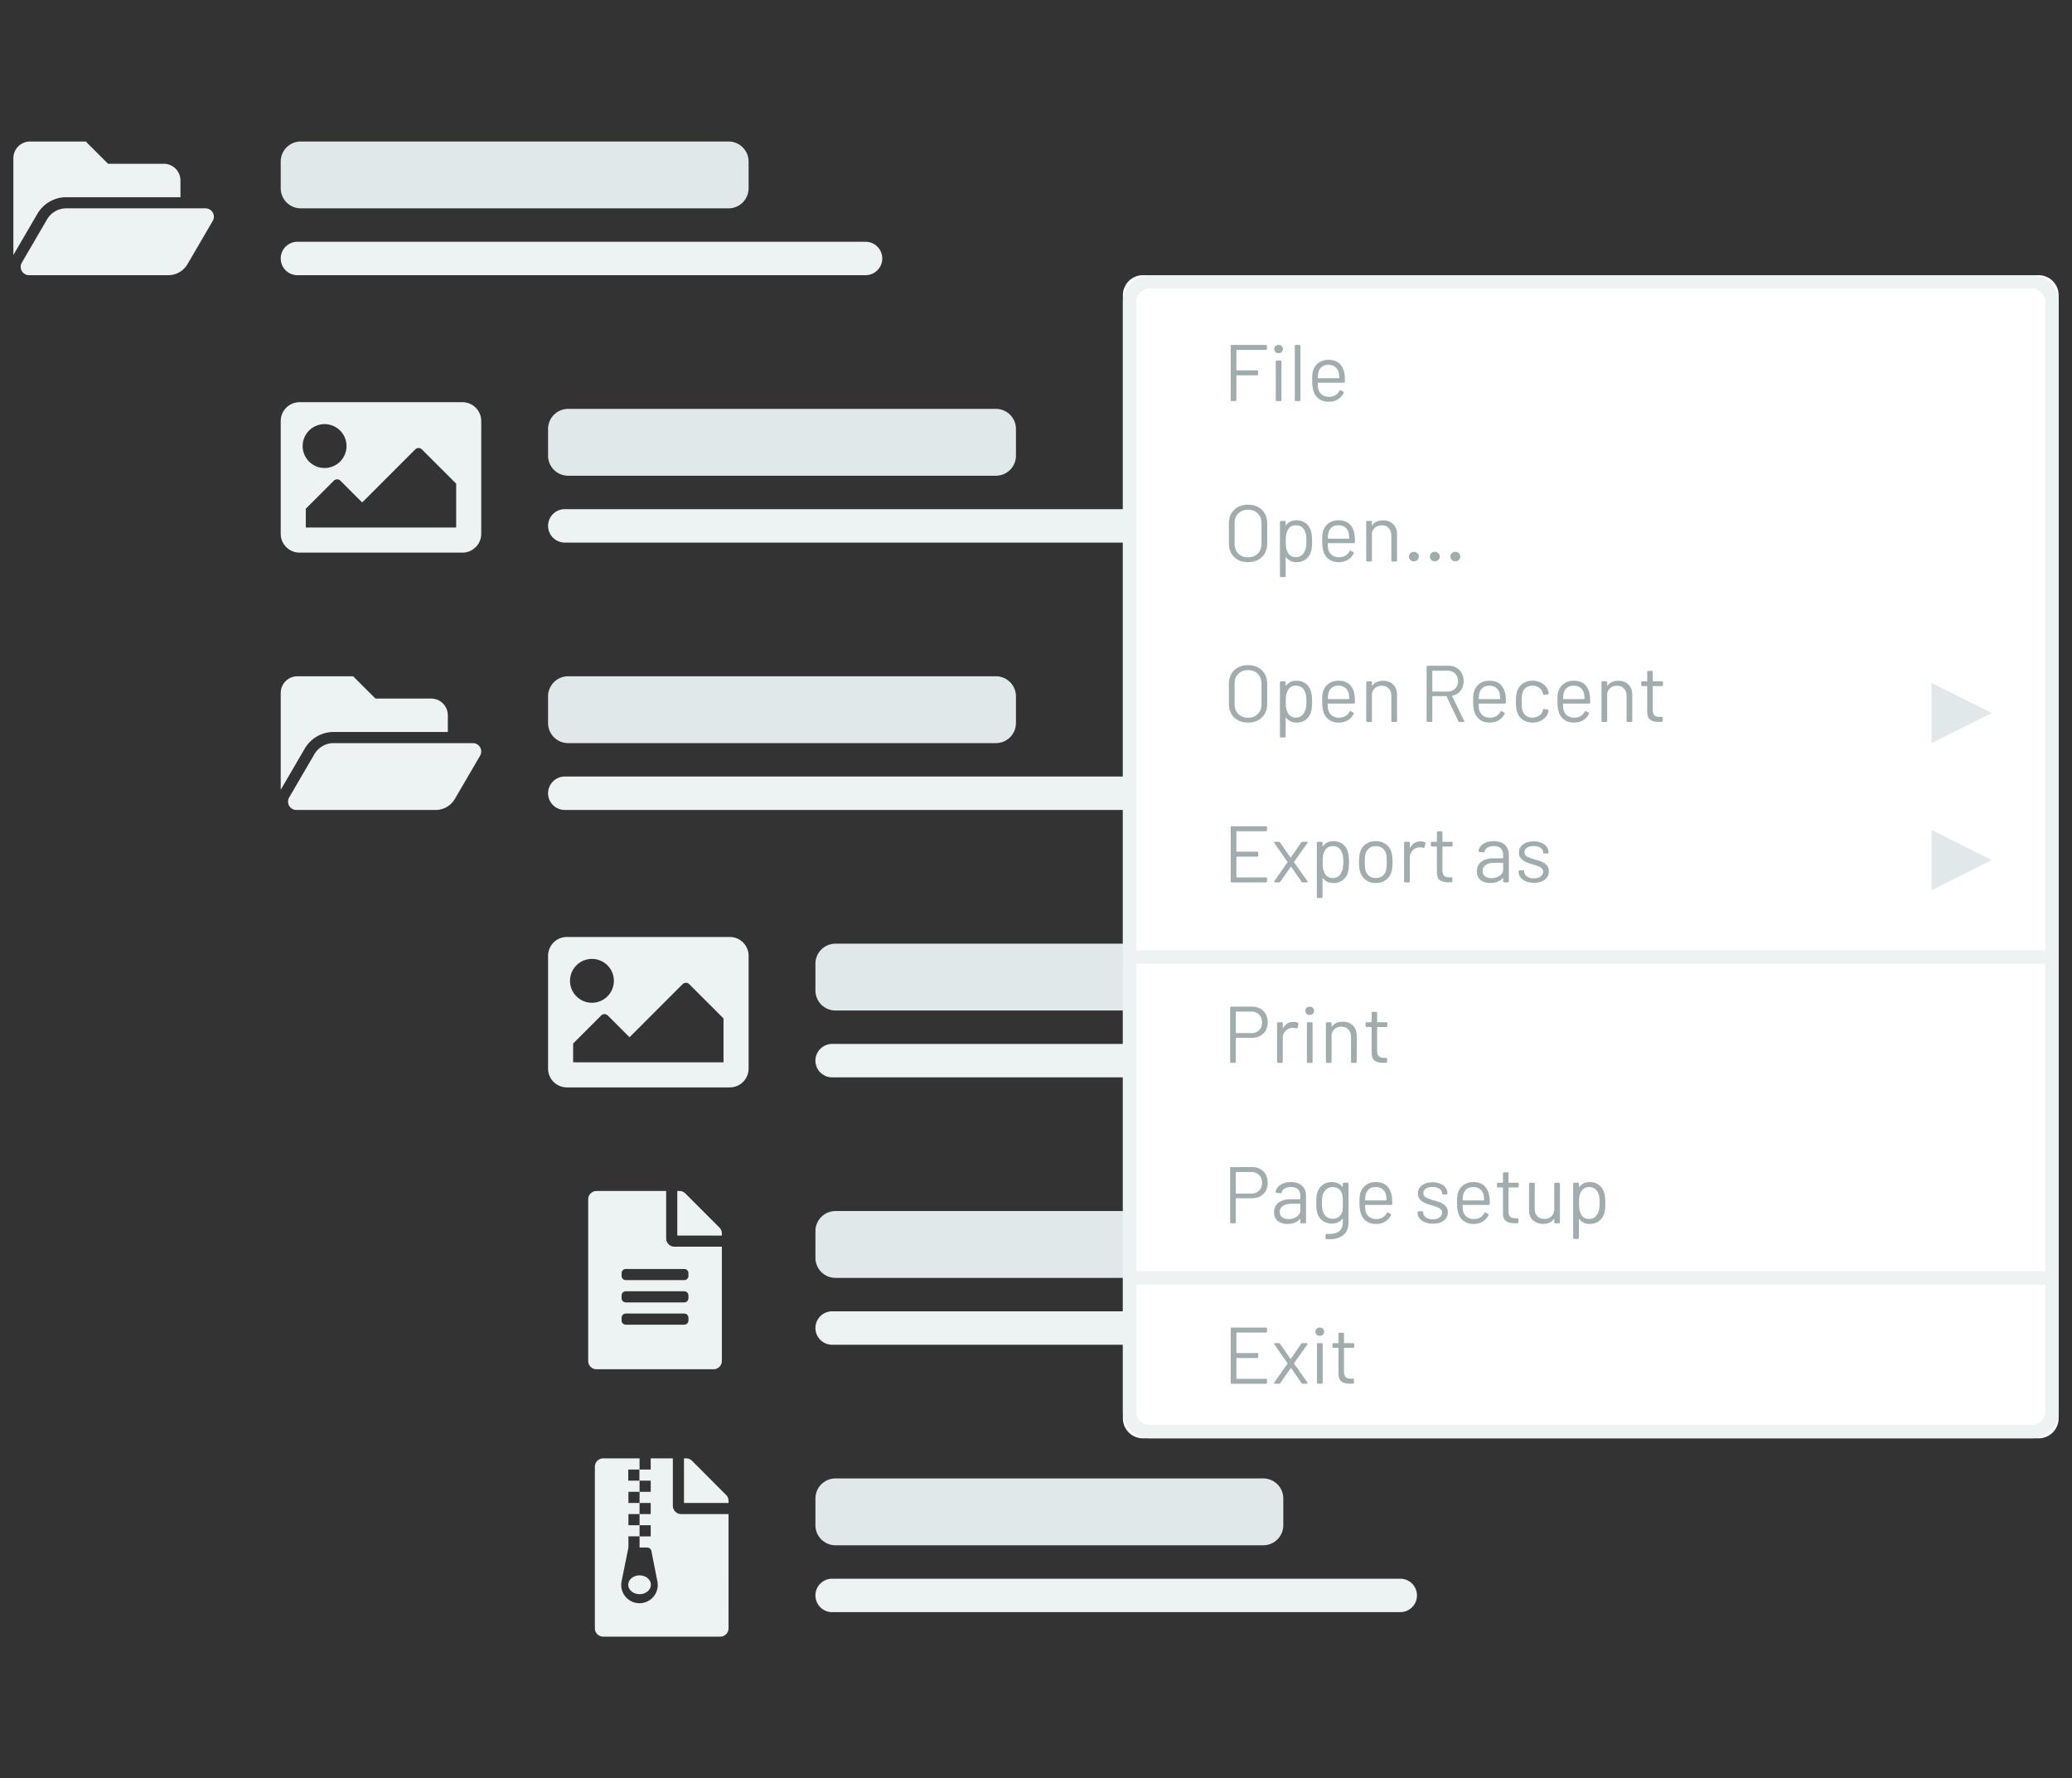 <svg id="Layer_1" xmlns="http://www.w3.org/2000/svg" viewBox="0 0 310 266"><rect x="0" y="0" width="310" height="266" fill="#333333" stroke="none"/><style>.st0{fill:#e0e8ea}.st1{fill:#edf2f3}.st3{enable-background:new}.st4{fill:#a0acae}</style><path class="st0" d="M109 21.167H45a3 3 0 0 0-3 3v4a3 3 0 0 0 3 3h64a3 3 0 0 0 3-3v-4a3 3 0 0 0-3-3z"/><path class="st1" d="M129.5 36.167h-85a2.5 2.5 0 1 0 0 5h85a2.5 2.5 0 1 0 0-5z"/><path id="Rectangle-5-Copy-3" class="st0" d="M85 61.167h64a3 3 0 0 1 3 3v4a3 3 0 0 1-3 3H85a3 3 0 0 1-3-3v-4a3 3 0 0 1 3-3z"/><path id="Rectangle-5-Copy-2" class="st1" d="M84.5 76.167h85a2.5 2.5 0 1 1 0 5h-85a2.5 2.5 0 1 1 0-5z"/><path id="Rectangle-5-Copy-29" class="st0" d="M85 101.167h64a3 3 0 0 1 3 3v4a3 3 0 0 1-3 3H85a3 3 0 0 1-3-3v-4a3 3 0 0 1 3-3z"/><path id="Rectangle-5-Copy-4" class="st1" d="M84.5 116.167h85a2.5 2.5 0 1 1 0 5h-85a2.5 2.5 0 1 1 0-5z"/><path id="Rectangle-5-Copy-31" class="st0" d="M125 141.167h64a3 3 0 0 1 3 3v4a3 3 0 0 1-3 3h-64a3 3 0 0 1-3-3v-4a3 3 0 0 1 3-3z"/><path id="Rectangle-5-Copy-30" class="st1" d="M124.5 156.167h85a2.5 2.5 0 1 1 0 5h-85a2.5 2.5 0 1 1 0-5z"/><path id="Rectangle-5-Copy-33" class="st0" d="M125 181.167h64a3 3 0 0 1 3 3v4a3 3 0 0 1-3 3h-64a3 3 0 0 1-3-3v-4a3 3 0 0 1 3-3z"/><path class="st1" d="M209.5 196.167h-85a2.5 2.5 0 1 0 0 5h85a2.5 2.5 0 1 0 0-5z"/><path class="st0" d="M189 221.167h-64a3 3 0 0 0-3 3v4a3 3 0 0 0 3 3h64a3 3 0 0 0 3-3v-4a3 3 0 0 0-3-3z"/><path class="st1" d="M209.5 236.167h-85a2.5 2.5 0 1 0 0 5h85a2.5 2.5 0 1 0 0-5zM9.917 29.5H27V27a2.5 2.5 0 0 0-2.5-2.5h-8.333l-3.333-3.333H4.5a2.5 2.5 0 0 0-2.5 2.5v14.482l3.598-6.168A5.016 5.016 0 0 1 9.917 29.5z"/><path class="st1" d="M30.748 31.167H9.917c-1.186 0-2.282.63-2.879 1.654l-3.772 6.466a1.25 1.25 0 0 0 1.08 1.88h20.831c1.186 0 2.282-.63 2.879-1.654l3.772-6.466a1.25 1.25 0 0 0-1.08-1.88zM49.917 109.5H67V107a2.5 2.5 0 0 0-2.5-2.5h-8.333l-3.333-3.333H44.5a2.5 2.5 0 0 0-2.5 2.5v14.482l3.598-6.168a5.016 5.016 0 0 1 4.319-2.481z"/><path class="st1" d="M70.748 111.167H49.917c-1.186 0-2.282.63-2.879 1.654l-3.772 6.466a1.25 1.25 0 0 0 1.08 1.88h20.831c1.186 0 2.282-.63 2.879-1.654l3.772-6.466a1.25 1.25 0 0 0-1.08-1.88zM69.188 60.167H44.813A2.813 2.813 0 0 0 42 62.98v16.875a2.813 2.813 0 0 0 2.813 2.813h24.375a2.813 2.813 0 0 0 2.813-2.813V62.979a2.814 2.814 0 0 0-2.813-2.812zm-20.625 3.281a3.281 3.281 0 1 1 0 6.562 3.281 3.281 0 0 1 0-6.562zM68.25 78.917h-22.5v-2.813l4.19-4.19a.702.702 0 0 1 .994 0l3.253 3.253 7.94-7.94a.702.702 0 0 1 .994 0l5.128 5.128v6.562zM109.188 140.167H84.813A2.813 2.813 0 0 0 82 142.98v16.875a2.813 2.813 0 0 0 2.813 2.813h24.375a2.813 2.813 0 0 0 2.813-2.813V142.98a2.814 2.814 0 0 0-2.813-2.813zm-20.625 3.281a3.281 3.281 0 1 1 0 6.562 3.281 3.281 0 0 1 0-6.562zm19.687 15.469h-22.5v-2.813l4.19-4.19a.702.702 0 0 1 .994 0l3.253 3.253 7.94-7.94a.702.702 0 0 1 .994 0l5.128 5.128v6.562zM99.667 185.25v-7.083H89.25c-.693 0-1.25.557-1.25 1.25v24.167c0 .693.557 1.25 1.25 1.25h17.5c.693 0 1.25-.557 1.25-1.25V186.5h-7.083c-.688 0-1.25-.562-1.25-1.25zM103 197.542a.627.627 0 0 1-.625.625h-8.75a.627.627 0 0 1-.625-.625v-.417c0-.344.281-.625.625-.625h8.75c.344 0 .625.281.625.625v.417zm0-3.334a.627.627 0 0 1-.625.625h-8.75a.627.627 0 0 1-.625-.625v-.417c0-.344.281-.625.625-.625h8.75c.344 0 .625.281.625.625v.417zm0-3.75v.417a.627.627 0 0 1-.625.625h-8.75a.627.627 0 0 1-.625-.625v-.417c0-.344.281-.625.625-.625h8.75c.344 0 .625.282.625.625z"/><path class="st1" d="M107.635 183.635l-5.099-5.104a1.25 1.25 0 0 0-.885-.365h-.318v6.667H108v-.318c0-.327-.13-.645-.365-.88zM100.667 225.25v-7.083h-3.313v1.667h-1.667v-1.667H90.25c-.693 0-1.25.557-1.25 1.25v24.167c0 .693.557 1.25 1.25 1.25h17.5c.693 0 1.25-.557 1.25-1.25V226.5h-7.083c-.688 0-1.25-.562-1.25-1.25zm-6.672-5.417h1.667v1.667h-1.667v-1.667zm1.682 20A2.73 2.73 0 0 1 93 236.557l1.021-5.057v-1.667h1.667v-1.667h-1.667V226.5h1.667v-1.667h-1.667v-1.667h1.667V221.5h1.667v1.667h-1.667v1.667h1.667v1.667h-1.667v1.667h1.667v1.667h-1.667v1.667h1.151c.297 0 .557.214.615.505l.901 4.568a2.73 2.73 0 0 1-2.678 3.258z"/><path class="st1" d="M95.688 235.667c-.932 0-1.688.63-1.688 1.406 0 .781.76 1.406 1.693 1.406.932 0 1.688-.63 1.688-1.406-.001-.776-.761-1.406-1.693-1.406zM108.635 223.635l-5.099-5.104a1.25 1.25 0 0 0-.885-.365h-.318v6.667H109v-.318c0-.327-.13-.645-.365-.88z"/><path d="M305 41.167H171a3 3 0 0 0-3 3v168a3 3 0 0 0 3 3h134a3 3 0 0 0 3-3v-168a3 3 0 0 0-3-3z" fill="#fff"/><path class="st1" d="M304 215.167H172c-2.206 0-4-1.794-4-4v-166c0-2.206 1.794-4 4-4h132c2.206 0 4 1.794 4 4v166c0 2.206-1.794 4-4 4zm-132-172c-1.103 0-2 .897-2 2v166c0 1.103.897 2 2 2h132c1.103 0 2-.897 2-2v-166c0-1.103-.897-2-2-2H172z"/><path id="Triangle-2" class="st0" d="M298 106.667l-9 4.5v-9z"/><path id="Triangle-2-Copy" class="st0" d="M298 128.667l-9 4.5v-9z"/><path id="Rectangle-10" class="st1" d="M170 142.167h136v2H170z"/><path id="Rectangle-10-Copy" class="st1" d="M170 190.167h136v2H170z"/><g class="st3"><path class="st4" d="M189.396 52.344h-4.356c-.04 0-.06.021-.06.061v2.939c0 .04.02.061.06.061h3.036c.104 0 .156.052.156.155v.433c0 .104-.053.156-.156.156h-3.036c-.04 0-.06.02-.06.06v3.636c0 .104-.053.156-.156.156h-.54c-.104 0-.156-.052-.156-.156v-8.088c0-.104.052-.156.156-.156h5.112c.104 0 .155.053.155.156v.433c.001.102-.051.154-.155.154zM190.824 52.662a.598.598 0 0 1-.18-.45c0-.184.06-.332.18-.444.119-.111.275-.168.468-.168s.349.057.468.168a.58.58 0 0 1 .18.444c0 .185-.06.334-.18.45-.119.116-.275.174-.468.174s-.349-.058-.468-.174zm.048 7.182v-5.76c0-.104.052-.156.155-.156h.541c.104 0 .156.053.156.156v5.76c0 .104-.053.156-.156.156h-.541c-.103 0-.155-.052-.155-.156zM193.716 59.844v-8.088c0-.104.052-.156.156-.156h.54c.104 0 .156.053.156.156v8.088c0 .104-.053.156-.156.156h-.54c-.104 0-.156-.052-.156-.156zM199.794 59.118c.26-.156.462-.374.606-.654a.145.145 0 0 1 .084-.084.127.127 0 0 1 .119.012l.349.192c.096.056.12.124.071.204-.191.4-.479.718-.863.954-.385.236-.84.354-1.368.354-.56 0-1.032-.132-1.416-.396a2.192 2.192 0 0 1-.828-1.104c-.151-.399-.228-.951-.228-1.655 0-.345.006-.618.018-.822s.042-.395.09-.57c.137-.52.41-.936.822-1.248.412-.312.91-.468 1.494-.468.695 0 1.242.18 1.638.54s.649.868.763 1.524c.047.256.071.655.071 1.199 0 .104-.052.156-.155.156h-3.84c-.041 0-.061.021-.061.06 0 .4.023.692.072.877.088.359.273.646.558.857s.642.318 1.074.318c.361-.008.67-.09.93-.246zm-2.034-4.236a1.433 1.433 0 0 0-.504.822c-.048.16-.08.432-.096.815 0 .041.02.061.061.061h3.084c.039 0 .06-.02.06-.061a5.856 5.856 0 0 0-.072-.768 1.521 1.521 0 0 0-.534-.858c-.268-.212-.605-.317-1.014-.317-.401 0-.729.102-.985.306z"/></g><g class="st3"><path class="st4" d="M185.221 83.748a2.451 2.451 0 0 1-1.003-.979c-.235-.42-.354-.905-.354-1.458v-3.023c0-.552.119-1.038.354-1.458.236-.42.57-.746 1.003-.979.432-.231.932-.348 1.5-.348.567 0 1.069.116 1.506.348.436.232.771.559 1.008.979.235.42.354.906.354 1.458v3.023c0 .553-.118 1.038-.354 1.458a2.452 2.452 0 0 1-1.008.979c-.437.232-.938.348-1.506.348-.569 0-1.069-.116-1.5-.348zm2.963-.936c.368-.367.553-.855.553-1.464v-3.071c0-.608-.185-1.099-.553-1.471-.367-.372-.855-.558-1.463-.558-.601 0-1.085.186-1.453.558-.367.372-.552.862-.552 1.471v3.071c0 .608.185 1.097.552 1.464.368.368.853.553 1.453.553.607-.001 1.095-.185 1.463-.553zM196.309 80.964c0 .664-.049 1.16-.145 1.488-.145.512-.408.914-.792 1.206s-.86.438-1.429.438c-.312 0-.6-.062-.863-.186s-.484-.302-.66-.534c-.016-.024-.032-.032-.048-.024-.017.009-.024.024-.024.049v2.771c0 .104-.052.156-.156.156h-.539c-.104 0-.156-.053-.156-.156v-8.088c0-.104.052-.156.156-.156h.539c.104 0 .156.053.156.156v.456c0 .024.008.038.024.042.016.004.032-.002.048-.018.176-.232.395-.412.654-.54s.55-.192.869-.192c.561 0 1.03.144 1.41.432.381.288.643.681.786 1.177.113.359.17.868.17 1.523zm-.919.918c.044-.22.066-.525.066-.918 0-.376-.017-.67-.048-.882a2.021 2.021 0 0 0-.168-.57 1.315 1.315 0 0 0-.51-.684 1.5 1.5 0 0 0-.871-.252c-.319 0-.588.084-.804.252s-.376.392-.479.672a2.1 2.1 0 0 0-.156.564c-.032.216-.048.516-.048.899s.016.687.048.906c.031.22.088.414.168.582.096.271.254.49.475.654.219.164.481.245.785.245.32 0 .596-.079.828-.239s.4-.372.504-.637c.095-.174.166-.371.21-.592zM201.294 83.118c.26-.156.462-.374.606-.654a.145.145 0 0 1 .084-.084.127.127 0 0 1 .119.012l.349.192c.096.056.12.124.071.204-.191.4-.479.718-.863.954-.385.236-.84.354-1.368.354-.56 0-1.032-.132-1.416-.396a2.192 2.192 0 0 1-.828-1.104c-.151-.399-.228-.951-.228-1.655 0-.345.006-.618.018-.822s.042-.395.09-.57c.137-.52.41-.936.822-1.248.412-.312.91-.468 1.494-.468.695 0 1.242.18 1.638.54s.649.868.763 1.524c.047.256.071.655.071 1.199 0 .104-.052.156-.155.156h-3.84c-.041 0-.061.021-.061.06 0 .4.023.692.072.877.088.359.273.646.558.857s.642.318 1.074.318c.361-.008.67-.09.93-.246zm-2.034-4.236a1.433 1.433 0 0 0-.504.822c-.048.16-.08.432-.096.815 0 .041.02.061.061.061h3.084c.039 0 .06-.02.06-.061a5.856 5.856 0 0 0-.072-.768 1.521 1.521 0 0 0-.534-.858c-.268-.212-.605-.317-1.014-.317-.401 0-.729.102-.985.306zM208.445 78.408c.381.376.57.88.57 1.512v3.924c0 .104-.052.156-.156.156h-.539c-.104 0-.156-.052-.156-.156v-3.756c0-.448-.133-.81-.396-1.086s-.607-.414-1.031-.414c-.408 0-.746.116-1.015.348a1.344 1.344 0 0 0-.462.912v3.996c0 .104-.053.156-.156.156h-.539c-.105 0-.156-.052-.156-.156v-5.76c0-.104.051-.156.156-.156h.539c.104 0 .156.053.156.156v.444c0 .023.008.042.023.054.017.012.028.006.037-.018.352-.48.887-.721 1.607-.721.633.001 1.139.189 1.518.565zM211.002 83.76a.672.672 0 0 1-.211-.504c0-.191.074-.357.223-.498a.746.746 0 0 1 1.038 0 .662.662 0 0 1 .228.498c0 .2-.072.368-.216.504a.734.734 0 0 1-.528.204.733.733 0 0 1-.534-.204zm3.131 0a.678.678 0 0 1-.209-.504c0-.191.074-.357.222-.498a.745.745 0 0 1 1.038 0 .66.66 0 0 1 .229.498c0 .2-.072.368-.217.504a.735.735 0 0 1-.527.204.736.736 0 0 1-.536-.204zm3.072 0a.674.674 0 0 1-.209-.504c0-.191.073-.357.221-.498a.745.745 0 0 1 1.039 0 .662.662 0 0 1 .228.498c0 .2-.071.368-.216.504a.737.737 0 0 1-.527.204.738.738 0 0 1-.536-.204z"/></g><g class="st3"><path class="st4" d="M185.221 107.748a2.451 2.451 0 0 1-1.003-.979c-.235-.42-.354-.905-.354-1.458v-3.023c0-.552.119-1.038.354-1.458.236-.42.57-.746 1.003-.979.432-.231.932-.348 1.5-.348.567 0 1.069.116 1.506.348.436.232.771.559 1.008.979.235.42.354.906.354 1.458v3.023c0 .553-.118 1.038-.354 1.458a2.452 2.452 0 0 1-1.008.979c-.437.232-.938.348-1.506.348-.569 0-1.069-.116-1.5-.348zm2.963-.936c.368-.367.553-.855.553-1.464v-3.071c0-.608-.185-1.099-.553-1.471-.367-.372-.855-.558-1.463-.558-.601 0-1.085.186-1.453.558-.367.372-.552.862-.552 1.471v3.071c0 .608.185 1.097.552 1.464.368.368.853.553 1.453.553.607-.001 1.095-.185 1.463-.553zM196.309 104.964c0 .664-.049 1.16-.145 1.488-.145.512-.408.914-.792 1.206s-.86.438-1.429.438c-.312 0-.6-.062-.863-.186s-.484-.302-.66-.534c-.016-.024-.032-.032-.048-.024-.017.009-.024.024-.024.049v2.771c0 .104-.052.156-.156.156h-.539c-.104 0-.156-.053-.156-.156v-8.088c0-.104.052-.156.156-.156h.539c.104 0 .156.053.156.156v.456c0 .024.008.038.024.042.016.004.032-.002.048-.018.176-.232.395-.412.654-.54s.55-.192.869-.192c.561 0 1.03.144 1.41.432.381.288.643.681.786 1.177.113.359.17.868.17 1.523zm-.919.918c.044-.22.066-.525.066-.918 0-.376-.017-.67-.048-.882a2.021 2.021 0 0 0-.168-.57 1.315 1.315 0 0 0-.51-.684 1.5 1.5 0 0 0-.871-.252c-.319 0-.588.084-.804.252s-.376.392-.479.672a2.1 2.1 0 0 0-.156.564c-.032.216-.048.516-.048.899s.016.687.048.906c.031.22.088.414.168.582.096.271.254.49.475.654.219.164.481.245.785.245.32 0 .596-.079.828-.239s.4-.372.504-.637c.095-.174.166-.371.21-.592zM201.294 107.118c.26-.156.462-.374.606-.654a.145.145 0 0 1 .084-.084.127.127 0 0 1 .119.012l.349.192c.096.056.12.124.071.204-.191.4-.479.718-.863.954-.385.236-.84.354-1.368.354-.56 0-1.032-.132-1.416-.396a2.192 2.192 0 0 1-.828-1.104c-.151-.399-.228-.951-.228-1.655 0-.345.006-.618.018-.822s.042-.395.09-.57c.137-.52.41-.936.822-1.248.412-.312.91-.468 1.494-.468.695 0 1.242.18 1.638.54s.649.868.763 1.524c.047.256.071.655.071 1.199 0 .104-.052.156-.155.156h-3.84c-.041 0-.061.021-.061.06 0 .4.023.692.072.877.088.359.273.646.558.857s.642.318 1.074.318c.361-.008.67-.09.93-.246zm-2.034-4.236a1.433 1.433 0 0 0-.504.822c-.048.16-.08.432-.096.815 0 .041.02.061.061.061h3.084c.039 0 .06-.02.06-.061a5.856 5.856 0 0 0-.072-.768 1.521 1.521 0 0 0-.534-.858c-.268-.212-.605-.317-1.014-.317-.401 0-.729.102-.985.306zM208.445 102.408c.381.376.57.88.57 1.512v3.924c0 .104-.052.156-.156.156h-.539c-.104 0-.156-.052-.156-.156v-3.756c0-.448-.133-.81-.396-1.086s-.607-.414-1.031-.414c-.408 0-.746.116-1.015.348a1.344 1.344 0 0 0-.462.912v3.996c0 .104-.053.156-.156.156h-.539c-.105 0-.156-.052-.156-.156v-5.76c0-.104.051-.156.156-.156h.539c.104 0 .156.053.156.156v.444c0 .023.008.042.023.054.017.012.028.006.037-.018.352-.48.887-.721 1.607-.721.633.001 1.139.189 1.518.565zM218.184 107.88l-1.752-3.696c-.016-.031-.041-.048-.072-.048h-2.004c-.04 0-.061.021-.061.061v3.647c0 .104-.052.156-.155.156h-.54c-.104 0-.156-.052-.156-.156v-8.1c0-.104.053-.156.156-.156h3.072c.688 0 1.244.212 1.668.636.424.425.636.98.636 1.668 0 .561-.15 1.034-.45 1.423-.3.388-.71.642-1.23.762-.039.008-.052.032-.035.072l1.787 3.672a.17.17 0 0 1 .024.071c0 .072-.048.108-.144.108h-.553a.198.198 0 0 1-.191-.12zm-3.889-7.488v3c0 .04.021.061.061.061h2.22c.464 0 .841-.142 1.128-.426.288-.284.432-.658.432-1.122s-.144-.842-.432-1.135c-.287-.291-.664-.438-1.128-.438h-2.22c-.041 0-.061.021-.061.06zM223.877 107.118a1.59 1.59 0 0 0 .606-.654.15.15 0 0 1 .084-.084.13.13 0 0 1 .12.012l.348.192c.096.056.121.124.072.204-.191.4-.48.718-.863.954-.385.236-.841.354-1.369.354-.56 0-1.031-.132-1.416-.396a2.198 2.198 0 0 1-.828-1.104c-.151-.399-.228-.951-.228-1.655 0-.345.007-.618.019-.822s.041-.395.09-.57c.136-.52.41-.936.822-1.248.412-.312.91-.468 1.494-.468.695 0 1.241.18 1.637.54.396.36.65.868.763 1.524.048.256.071.655.071 1.199 0 .104-.051.156-.155.156h-3.84c-.04 0-.06.021-.06.06 0 .4.023.692.071.877.088.359.274.646.558.857.284.212.643.318 1.074.318.361-.008.67-.09.93-.246zm-2.033-4.236a1.433 1.433 0 0 0-.504.822c-.049.16-.08.432-.096.815 0 .041.02.061.06.061h3.084c.04 0 .06-.02.06-.061a5.684 5.684 0 0 0-.072-.768 1.52 1.52 0 0 0-.533-.858c-.269-.212-.606-.317-1.014-.317-.401 0-.729.102-.985.306zM227.802 107.646a2.263 2.263 0 0 1-.847-1.219c-.104-.352-.155-.848-.155-1.487 0-.576.052-1.064.155-1.465.145-.495.425-.894.841-1.193.415-.3.911-.45 1.487-.45.584 0 1.09.148 1.519.444.428.296.706.664.834 1.104.032.112.056.221.071.324v.023c0 .089-.047.141-.143.156l-.529.061H231c-.072 0-.12-.044-.145-.133a.726.726 0 0 0-.023-.144c-.072-.304-.248-.562-.528-.774-.28-.212-.62-.317-1.021-.317-.399 0-.733.105-1.002.317a1.455 1.455 0 0 0-.521.847c-.072.304-.107.708-.107 1.212 0 .528.035.936.107 1.224.08.36.254.646.521.858.269.212.603.317 1.002.317.393 0 .73-.102 1.015-.306s.458-.462.522-.773a.138.138 0 0 0 .012-.061l.012-.012c.008-.104.068-.148.18-.132l.516.084c.104.016.152.076.145.18l-.048.204c-.12.464-.396.84-.828 1.128-.432.288-.94.432-1.524.432-.578.001-1.071-.149-1.483-.449zM236.489 107.118c.26-.156.462-.374.606-.654a.145.145 0 0 1 .084-.084.127.127 0 0 1 .119.012l.349.192c.096.056.12.124.071.204-.191.4-.479.718-.863.954-.385.236-.84.354-1.368.354-.56 0-1.032-.132-1.416-.396a2.192 2.192 0 0 1-.828-1.104c-.151-.399-.228-.951-.228-1.655 0-.345.006-.618.018-.822s.042-.395.09-.57c.137-.52.41-.936.822-1.248.412-.312.91-.468 1.494-.468.695 0 1.242.18 1.638.54s.649.868.763 1.524c.047.256.071.655.071 1.199 0 .104-.052.156-.155.156h-3.84c-.041 0-.061.021-.061.06 0 .4.023.692.072.877.088.359.273.646.558.857s.642.318 1.074.318c.361-.008.67-.09.93-.246zm-2.034-4.236a1.433 1.433 0 0 0-.504.822c-.048.16-.08.432-.096.815 0 .041.02.061.061.061H237c.039 0 .06-.02.06-.061a5.856 5.856 0 0 0-.072-.768 1.521 1.521 0 0 0-.534-.858c-.268-.212-.605-.317-1.014-.317-.401 0-.729.102-.985.306zM243.642 102.408c.38.376.569.88.569 1.512v3.924c0 .104-.051.156-.155.156h-.54c-.104 0-.156-.052-.156-.156v-3.756c0-.448-.132-.81-.396-1.086s-.607-.414-1.031-.414c-.408 0-.746.116-1.014.348a1.349 1.349 0 0 0-.463.912v3.996c0 .104-.052.156-.156.156h-.539c-.104 0-.156-.052-.156-.156v-5.76c0-.104.052-.156.156-.156h.539c.104 0 .156.053.156.156v.444c0 .023.008.042.024.054s.028.006.036-.018c.352-.48.888-.721 1.607-.721.633.001 1.139.189 1.519.565zM248.639 102.636h-1.307c-.041 0-.061.021-.061.061v3.504c0 .384.086.653.258.81s.441.234.811.234h.264c.104 0 .156.052.156.156v.42c0 .104-.053.16-.156.168h-.408c-.576 0-1.012-.108-1.309-.324-.295-.216-.443-.616-.443-1.2v-3.768c0-.04-.02-.061-.061-.061h-.684c-.104 0-.156-.052-.156-.155v-.396c0-.104.053-.156.156-.156h.684c.041 0 .061-.02.061-.06v-1.344c0-.104.052-.156.156-.156h.516c.104 0 .156.052.156.156v1.344c0 .04.02.06.061.06h1.307c.104 0 .156.053.156.156v.396c-.001.103-.053.155-.157.155z"/></g><g class="st3"><path class="st4" d="M189.408 124.344h-4.368c-.04 0-.06.021-.06.061v2.939c0 .04.02.061.06.061h3.048c.104 0 .156.052.156.155v.433c0 .104-.053.156-.156.156h-3.048c-.04 0-.06.02-.06.06v2.988c0 .04.02.06.06.06h4.368c.104 0 .156.053.156.156v.432c0 .104-.053.156-.156.156h-5.124c-.104 0-.156-.052-.156-.156v-8.088c0-.104.052-.156.156-.156h5.124c.104 0 .156.053.156.156v.433c0 .102-.052.154-.156.154zM190.638 131.94c-.021-.04-.015-.084.019-.133l1.967-2.808a.057.057 0 0 0 0-.072l-1.967-2.808c-.024-.04-.037-.068-.037-.084 0-.032.013-.058.037-.078a.142.142 0 0 1 .096-.03h.576c.08 0 .144.032.191.097l1.536 2.231c.017.017.032.024.048.024s.028-.008.036-.024l1.536-2.231a.227.227 0 0 1 .191-.097h.637c.064 0 .105.021.126.061.02.04.01.084-.03.132l-1.98 2.808a.111.111 0 0 0 0 .072l1.98 2.808c.023.032.036.061.036.084a.098.098 0 0 1-.036.078c-.023.021-.056.03-.096.03h-.588a.227.227 0 0 1-.192-.096l-1.536-2.232c-.008-.016-.02-.023-.035-.023-.017 0-.033.008-.049.023l-1.548 2.232a.23.23 0 0 1-.192.096h-.611c-.058 0-.095-.02-.115-.06zM201.828 128.964c0 .664-.049 1.16-.145 1.488-.144.512-.408.914-.791 1.206-.385.292-.861.438-1.429.438-.312 0-.601-.062-.864-.186s-.484-.302-.66-.534c-.016-.024-.031-.032-.047-.024-.017.009-.025.024-.025.049v2.771c0 .104-.051.156-.155.156h-.54c-.104 0-.156-.053-.156-.156v-8.088c0-.104.053-.156.156-.156h.54c.104 0 .155.053.155.156v.456c0 .024.009.038.025.042.016.004.031-.002.047-.018.176-.232.395-.412.654-.54s.551-.192.87-.192c.56 0 1.03.144 1.41.432s.642.681.786 1.177c.112.359.169.868.169 1.523zm-.918.918a5.02 5.02 0 0 0 .066-.918c0-.376-.017-.67-.049-.882a1.989 1.989 0 0 0-.168-.57c-.096-.288-.266-.516-.51-.684s-.534-.252-.87-.252c-.319 0-.588.084-.804.252a1.469 1.469 0 0 0-.48.672c-.072.16-.124.348-.156.564-.031.216-.047.516-.047.899s.016.687.047.906c.032.22.088.414.168.582.097.271.254.49.475.654.22.164.482.245.785.245.32 0 .597-.079.828-.239.232-.16.4-.372.504-.637.097-.174.166-.371.211-.592zM204.354 131.652a2.278 2.278 0 0 1-.857-1.225c-.113-.367-.168-.859-.168-1.476 0-.608.051-1.096.155-1.464.16-.512.446-.916.858-1.212s.914-.444 1.506-.444c.576 0 1.07.148 1.482.444s.693.695.846 1.199c.111.385.168.876.168 1.477 0 .616-.057 1.108-.168 1.476-.16.521-.446.929-.858 1.225s-.901.443-1.47.443c-.584.001-1.082-.147-1.494-.443zm2.478-.618c.271-.212.455-.498.552-.858.063-.256.096-.66.096-1.212 0-.576-.032-.979-.096-1.212a1.502 1.502 0 0 0-.546-.858c-.276-.212-.614-.317-1.014-.317-.385 0-.713.105-.984.317a1.574 1.574 0 0 0-.553.858c-.063.232-.096.636-.096 1.212s.032.98.096 1.212c.088.36.271.646.547.858.275.212.613.317 1.014.317.383.001.712-.105.984-.317zM213.18 126.012c.08.032.107.097.084.192l-.12.528c-.024.096-.089.128-.192.096a1.819 1.819 0 0 0-.588-.061 1.43 1.43 0 0 0-1.031.463c-.273.292-.408.661-.408 1.109v3.504c0 .104-.053.156-.156.156h-.54c-.104 0-.156-.052-.156-.156v-5.76c0-.104.052-.156.156-.156h.54c.104 0 .156.053.156.156v.672c0 .032.006.05.018.054.012.005.025-.006.042-.029.168-.288.382-.512.642-.672s.559-.24.895-.24c.261 0 .482.048.658.144zM217.176 126.636h-1.309c-.04 0-.06.021-.06.061v3.504c0 .384.086.653.258.81s.442.234.81.234h.265c.104 0 .155.052.155.156v.42c0 .104-.052.16-.155.168h-.408c-.576 0-1.013-.108-1.308-.324-.297-.216-.444-.616-.444-1.2v-3.768c0-.04-.021-.061-.06-.061h-.685c-.104 0-.155-.052-.155-.155v-.396c0-.104.051-.156.155-.156h.685c.039 0 .06-.02.06-.06v-1.344c0-.104.052-.156.155-.156h.517c.104 0 .156.052.156.156v1.344c0 .04.02.06.06.06h1.309c.104 0 .156.053.156.156v.396c-.001.103-.054.155-.157.155zM225.149 126.384c.396.368.595.856.595 1.464v3.996c0 .104-.053.156-.156.156h-.541c-.104 0-.155-.052-.155-.156v-.432c0-.024-.009-.04-.024-.048s-.031 0-.048.023c-.216.232-.485.408-.81.528s-.678.18-1.063.18c-.56 0-1.029-.144-1.41-.432-.38-.288-.57-.728-.57-1.32 0-.6.219-1.074.654-1.422.437-.348 1.043-.521 1.818-.521h1.393c.039 0 .06-.021.06-.061v-.443c0-.408-.114-.73-.343-.967-.228-.235-.582-.354-1.062-.354-.376 0-.684.072-.924.216a.953.953 0 0 0-.456.6c-.023.097-.084.137-.18.12l-.588-.071c-.104-.017-.152-.061-.145-.133.08-.439.326-.796.738-1.067.412-.272.926-.408 1.542-.408.721 0 1.28.185 1.675.552zm-.78 4.626c.348-.235.522-.554.522-.954v-.924c0-.04-.021-.06-.06-.06h-1.261c-.528 0-.952.107-1.272.324a1.028 1.028 0 0 0-.479.899c0 .353.124.618.372.798.248.181.564.271.948.271.472 0 .882-.118 1.23-.354zM228.305 131.844c-.348-.144-.615-.336-.803-.576a1.27 1.27 0 0 1-.283-.804v-.107c0-.104.053-.156.156-.156h.517c.048 0 .085.01.114.03.027.02.041.046.041.077v.108c0 .264.137.494.408.69.271.195.616.294 1.032.294s.752-.095 1.009-.282c.256-.188.383-.426.383-.714 0-.2-.063-.364-.191-.492a1.335 1.335 0 0 0-.469-.3 12.158 12.158 0 0 0-.827-.276 8.593 8.593 0 0 1-1.104-.384 2.106 2.106 0 0 1-.732-.534c-.199-.228-.299-.518-.299-.87 0-.512.201-.92.605-1.224s.934-.456 1.59-.456c.439 0 .83.072 1.17.216s.602.342.786.594.276.534.276.847c0 .104-.053.155-.156.155h-.492c-.104 0-.156-.027-.156-.084v-.071c0-.272-.13-.5-.39-.685-.26-.184-.61-.275-1.05-.275-.408 0-.736.082-.984.245a.772.772 0 0 0-.371.679.69.69 0 0 0 .354.624c.236.144.605.288 1.109.432.465.128.84.252 1.129.372.287.12.535.296.744.528.207.231.312.532.312.899 0 .521-.202.937-.606 1.248-.404.313-.945.468-1.625.468-.451 0-.849-.072-1.197-.216z"/></g><g class="st3"><path class="st4" d="M189.018 151.236c.428.432.643 1 .643 1.704 0 .695-.219 1.256-.654 1.68s-1.01.636-1.722.636h-2.328c-.04 0-.06.021-.06.061v3.527c0 .104-.053.156-.156.156h-.54c-.104 0-.156-.052-.156-.156v-8.1c0-.104.052-.156.156-.156h3.12c.702 0 1.269.216 1.697.648zm-.642 2.874c.296-.292.444-.679.444-1.158 0-.488-.148-.88-.444-1.176s-.681-.444-1.151-.444h-2.269c-.04 0-.06.021-.06.06v3.097c0 .04.02.06.06.06h2.269c.47-.001.855-.147 1.151-.439zM194.172 153.012c.08.032.107.097.084.192l-.119.528c-.025.096-.089.128-.193.096a1.815 1.815 0 0 0-.588-.061 1.43 1.43 0 0 0-1.031.463c-.272.292-.408.661-.408 1.109v3.504c0 .104-.053.156-.156.156h-.539c-.105 0-.156-.052-.156-.156v-5.76c0-.104.051-.156.156-.156h.539c.104 0 .156.053.156.156v.672c0 .032.006.05.018.054.012.005.026-.006.043-.029.168-.288.381-.512.642-.672.26-.16.558-.24.894-.24.261 0 .482.048.658.144zM195.479 151.662a.598.598 0 0 1-.18-.45c0-.184.06-.332.18-.444a.663.663 0 0 1 .468-.168c.192 0 .349.057.469.168.119.112.18.261.18.444a.6.6 0 0 1-.18.45.646.646 0 0 1-.469.174.648.648 0 0 1-.468-.174zm.048 7.182v-5.76c0-.104.053-.156.156-.156h.54c.104 0 .156.053.156.156v5.76c0 .104-.052.156-.156.156h-.54c-.103 0-.156-.052-.156-.156zM202.41 153.408c.38.376.57.88.57 1.512v3.924c0 .104-.053.156-.156.156h-.54c-.104 0-.156-.052-.156-.156v-3.756c0-.448-.132-.81-.396-1.086s-.608-.414-1.032-.414c-.408 0-.746.116-1.015.348a1.342 1.342 0 0 0-.461.912v3.996c0 .104-.053.156-.156.156h-.54c-.104 0-.156-.052-.156-.156v-5.76c0-.104.052-.156.156-.156h.54c.104 0 .156.053.156.156v.444c0 .023.008.042.023.054s.027.006.036-.018c.353-.48.888-.721 1.608-.721.632.001 1.139.189 1.519.565zM207.408 153.636H206.1c-.04 0-.06.021-.06.061v3.504c0 .384.086.653.258.81s.442.234.81.234h.265c.104 0 .155.052.155.156v.42c0 .104-.052.16-.155.168h-.408c-.576 0-1.013-.108-1.308-.324-.297-.216-.444-.616-.444-1.2v-3.768c0-.04-.021-.061-.06-.061h-.685c-.104 0-.155-.052-.155-.155v-.396c0-.104.051-.156.155-.156h.685c.039 0 .06-.02.06-.06v-1.344c0-.104.052-.156.155-.156h.517c.104 0 .156.052.156.156v1.344c0 .04.02.06.06.06h1.309c.104 0 .156.053.156.156v.396c-.002.103-.054.155-.158.155z"/></g><g class="st3"><path class="st4" d="M189.018 175.236c.428.432.643 1 .643 1.704 0 .695-.219 1.256-.654 1.68s-1.01.636-1.722.636h-2.328c-.04 0-.06.021-.06.061v3.527c0 .104-.053.156-.156.156h-.54c-.104 0-.156-.052-.156-.156v-8.1c0-.104.052-.156.156-.156h3.12c.702 0 1.269.216 1.697.648zm-.642 2.874c.296-.292.444-.679.444-1.158 0-.488-.148-.88-.444-1.176s-.681-.444-1.151-.444h-2.269c-.04 0-.06.021-.06.06v3.097c0 .04.02.06.06.06h2.269c.47-.001.855-.147 1.151-.439zM194.802 177.384c.396.368.595.856.595 1.464v3.996c0 .104-.053.156-.156.156h-.541c-.104 0-.155-.052-.155-.156v-.432c0-.024-.009-.04-.024-.048s-.031 0-.048.023c-.216.232-.485.408-.81.528s-.678.18-1.063.18c-.56 0-1.029-.144-1.41-.432-.38-.288-.57-.728-.57-1.32 0-.6.219-1.074.654-1.422.437-.348 1.043-.521 1.818-.521h1.393c.039 0 .06-.021.06-.061v-.443c0-.408-.114-.73-.343-.967-.228-.235-.582-.354-1.062-.354-.376 0-.684.072-.924.216a.953.953 0 0 0-.456.6c-.023.097-.084.137-.18.12l-.588-.071c-.104-.017-.152-.061-.145-.133.08-.439.326-.796.738-1.067.412-.272.926-.408 1.542-.408.721 0 1.279.185 1.675.552zm-.781 4.626c.348-.235.522-.554.522-.954v-.924c0-.04-.021-.06-.06-.06h-1.261c-.528 0-.952.107-1.272.324a1.028 1.028 0 0 0-.479.899c0 .353.124.618.372.798.248.181.564.271.948.271.473 0 .883-.118 1.23-.354zM201.06 176.928h.54c.104 0 .156.053.156.156v5.712c0 .896-.26 1.552-.78 1.968s-1.228.624-2.124.624c-.168 0-.296-.004-.384-.012-.104-.008-.156-.064-.156-.168l.024-.48c0-.111.052-.159.156-.144.848.04 1.461-.084 1.842-.372.379-.288.57-.768.57-1.439v-.421c0-.023-.009-.039-.024-.048-.017-.008-.032 0-.048.024-.368.472-.889.708-1.561.708-.52 0-.982-.14-1.386-.42-.404-.28-.675-.676-.81-1.188-.097-.328-.145-.815-.145-1.464 0-.352.01-.647.03-.888.02-.24.062-.456.126-.648.145-.479.404-.865.779-1.158.377-.291.828-.438 1.356-.438.696 0 1.231.228 1.608.684.016.024.031.032.048.024.016-.008.024-.024.024-.048v-.408c.003-.104.054-.156.159-.156zm-.168 3.792c.008-.176.013-.432.013-.768 0-.408-.005-.682-.013-.822a1.943 1.943 0 0 0-.06-.39c-.064-.336-.223-.614-.475-.834s-.57-.33-.953-.33c-.377 0-.695.107-.955.324-.26.216-.441.496-.545.84-.08.256-.121.656-.121 1.2 0 .584.041.987.121 1.212.079.336.254.613.521.834.268.22.594.33.979.33.391 0 .713-.108.965-.324s.41-.492.475-.828c.023-.12.04-.268.048-.444zM206.873 182.118a1.59 1.59 0 0 0 .606-.654.15.15 0 0 1 .084-.084.13.13 0 0 1 .12.012l.348.192c.096.056.121.124.072.204-.191.4-.48.718-.863.954-.385.236-.841.354-1.369.354-.56 0-1.031-.132-1.416-.396a2.198 2.198 0 0 1-.828-1.104c-.151-.399-.228-.951-.228-1.655 0-.345.007-.618.019-.822s.041-.395.09-.57c.136-.52.41-.936.822-1.248.412-.312.91-.468 1.494-.468.695 0 1.241.18 1.637.54.396.36.65.868.763 1.524.048.256.071.655.071 1.199 0 .104-.051.156-.155.156h-3.84c-.04 0-.06.021-.06.06 0 .4.023.692.071.877.088.359.274.646.558.857.284.212.643.318 1.074.318.361-.008.67-.09.93-.246zm-2.033-4.236a1.433 1.433 0 0 0-.504.822c-.049.16-.08.432-.096.815 0 .041.02.061.06.061h3.084c.04 0 .06-.02.06-.061a5.684 5.684 0 0 0-.072-.768 1.52 1.52 0 0 0-.533-.858c-.269-.212-.606-.317-1.014-.317-.401 0-.729.102-.985.306zM213.186 182.844c-.348-.144-.615-.336-.804-.576a1.27 1.27 0 0 1-.282-.804v-.107c0-.104.053-.156.156-.156h.516a.19.19 0 0 1 .114.03c.028.02.042.046.042.077v.108c0 .264.136.494.408.69.271.195.615.294 1.031.294s.752-.095 1.009-.282c.256-.188.384-.426.384-.714a.67.67 0 0 0-.191-.492 1.345 1.345 0 0 0-.469-.3c-.184-.072-.46-.164-.828-.276a8.648 8.648 0 0 1-1.104-.384 2.088 2.088 0 0 1-.732-.534c-.199-.228-.3-.518-.3-.87 0-.512.202-.92.606-1.224.403-.304.934-.456 1.59-.456.439 0 .83.072 1.17.216s.602.342.785.594c.185.252.277.534.277.847 0 .104-.053.155-.156.155h-.492c-.104 0-.156-.027-.156-.084v-.071c0-.272-.131-.5-.391-.685-.26-.184-.609-.275-1.049-.275-.408 0-.736.082-.984.245a.773.773 0 0 0-.372.679c0 .271.118.479.354.624.235.144.605.288 1.109.432.464.128.84.252 1.128.372s.536.296.744.528c.208.231.312.532.312.899 0 .521-.201.937-.605 1.248-.404.313-.946.468-1.626.468-.448 0-.847-.072-1.194-.216zM221.465 182.118a1.59 1.59 0 0 0 .606-.654.15.15 0 0 1 .084-.084.13.13 0 0 1 .12.012l.348.192c.096.056.121.124.072.204-.191.4-.48.718-.863.954-.385.236-.841.354-1.369.354-.56 0-1.031-.132-1.416-.396a2.198 2.198 0 0 1-.828-1.104c-.151-.399-.228-.951-.228-1.655 0-.345.007-.618.019-.822s.041-.395.09-.57c.136-.52.41-.936.822-1.248.412-.312.91-.468 1.494-.468.695 0 1.241.18 1.637.54.396.36.65.868.763 1.524.048.256.071.655.071 1.199 0 .104-.051.156-.155.156h-3.84c-.04 0-.06.021-.06.06 0 .4.023.692.071.877.088.359.274.646.558.857.284.212.643.318 1.074.318.361-.008.67-.09.93-.246zm-2.033-4.236a1.433 1.433 0 0 0-.504.822c-.049.16-.08.432-.096.815 0 .041.02.061.06.061h3.084c.04 0 .06-.02.06-.061a5.684 5.684 0 0 0-.072-.768 1.52 1.52 0 0 0-.533-.858c-.269-.212-.606-.317-1.014-.317-.401 0-.729.102-.985.306zM227.063 177.636h-1.308c-.041 0-.061.021-.061.061v3.504c0 .384.086.653.258.81s.442.234.811.234h.264c.104 0 .156.052.156.156v.42c0 .104-.053.16-.156.168h-.408c-.576 0-1.012-.108-1.308-.324s-.444-.616-.444-1.2v-3.768c0-.04-.02-.061-.06-.061h-.685c-.104 0-.155-.052-.155-.155v-.396c0-.104.052-.156.155-.156h.685c.04 0 .06-.02.06-.06v-1.344c0-.104.053-.156.156-.156h.516c.104 0 .156.052.156.156v1.344c0 .04.02.06.061.06h1.308c.104 0 .156.053.156.156v.396c0 .103-.052.155-.157.155zM232.691 176.928h.541c.104 0 .155.053.155.156v5.76c0 .104-.052.156-.155.156h-.541c-.104 0-.156-.052-.156-.156v-.456c0-.023-.008-.04-.023-.048s-.031 0-.048.024c-.345.479-.872.72-1.584.72-.384 0-.738-.078-1.062-.234-.324-.155-.58-.382-.769-.678s-.282-.651-.282-1.068v-4.02c0-.104.053-.156.156-.156h.54c.104 0 .155.053.155.156v3.768c0 .456.129.818.385 1.087.256.268.604.401 1.044.401.456 0 .817-.136 1.086-.408.269-.271.401-.632.401-1.08v-3.768c.001-.104.054-.156.157-.156zM240.18 179.964c0 .664-.049 1.16-.145 1.488-.144.512-.408.914-.791 1.206-.385.292-.861.438-1.429.438-.312 0-.601-.062-.864-.186s-.484-.302-.66-.534c-.016-.024-.031-.032-.047-.024-.017.009-.025.024-.025.049v2.771c0 .104-.051.156-.155.156h-.54c-.104 0-.156-.053-.156-.156v-8.088c0-.104.053-.156.156-.156h.54c.104 0 .155.053.155.156v.456c0 .024.009.038.025.042.016.004.031-.002.047-.018.176-.232.395-.412.654-.54s.551-.192.87-.192c.56 0 1.03.144 1.41.432s.642.681.786 1.177c.112.359.169.868.169 1.523zm-.918.918a5.02 5.02 0 0 0 .066-.918c0-.376-.017-.67-.049-.882a1.989 1.989 0 0 0-.168-.57c-.096-.288-.266-.516-.51-.684s-.534-.252-.87-.252c-.319 0-.588.084-.804.252a1.469 1.469 0 0 0-.48.672c-.072.16-.124.348-.156.564-.031.216-.047.516-.047.899s.016.687.047.906c.032.22.088.414.168.582.097.271.254.49.475.654.22.164.482.245.785.245.32 0 .597-.079.828-.239.232-.16.4-.372.504-.637.096-.174.166-.371.211-.592z"/></g><g class="st3"><path class="st4" d="M189.408 199.344h-4.368c-.04 0-.06.021-.06.061v2.939c0 .04.02.061.06.061h3.048c.104 0 .156.052.156.155v.433c0 .104-.053.156-.156.156h-3.048c-.04 0-.06.02-.06.06v2.988c0 .04.02.06.06.06h4.368c.104 0 .156.053.156.156v.432c0 .104-.053.156-.156.156h-5.124c-.104 0-.156-.052-.156-.156v-8.088c0-.104.052-.156.156-.156h5.124c.104 0 .156.053.156.156v.433c0 .102-.052.154-.156.154zM190.638 206.94c-.021-.04-.015-.084.019-.133l1.967-2.808a.057.057 0 0 0 0-.072l-1.967-2.808c-.024-.04-.037-.068-.037-.084 0-.032.013-.058.037-.078a.142.142 0 0 1 .096-.03h.576c.08 0 .144.032.191.097l1.536 2.231c.017.017.032.024.048.024s.028-.008.036-.024l1.536-2.231a.227.227 0 0 1 .191-.097h.637c.064 0 .105.021.126.061.02.04.01.084-.03.132l-1.98 2.808a.111.111 0 0 0 0 .072l1.98 2.808c.023.032.036.061.036.084a.098.098 0 0 1-.036.078c-.023.021-.056.03-.096.03h-.588a.227.227 0 0 1-.192-.096l-1.536-2.232c-.008-.016-.02-.023-.035-.023-.017 0-.033.008-.049.023l-1.548 2.232a.23.23 0 0 1-.192.096h-.611c-.058 0-.095-.02-.115-.06zM196.992 199.662a.598.598 0 0 1-.18-.45c0-.184.06-.332.18-.444.119-.111.275-.168.468-.168s.349.057.468.168a.58.58 0 0 1 .18.444c0 .185-.06.334-.18.45-.119.116-.275.174-.468.174s-.349-.058-.468-.174zm.048 7.182v-5.76c0-.104.052-.156.155-.156h.541c.104 0 .156.053.156.156v5.76c0 .104-.053.156-.156.156h-.541c-.103 0-.155-.052-.155-.156zM202.451 201.636h-1.307c-.041 0-.061.021-.061.061v3.504c0 .384.086.653.258.81s.441.234.811.234h.264c.104 0 .156.052.156.156v.42c0 .104-.053.16-.156.168h-.408c-.576 0-1.012-.108-1.309-.324-.295-.216-.443-.616-.443-1.2v-3.768c0-.04-.02-.061-.061-.061h-.684c-.104 0-.156-.052-.156-.155v-.396c0-.104.053-.156.156-.156h.684c.041 0 .061-.02.061-.06v-1.344c0-.104.052-.156.156-.156h.516c.104 0 .156.052.156.156v1.344c0 .04.02.06.061.06h1.307c.104 0 .156.053.156.156v.396c-.001.103-.052.155-.157.155z"/></g></svg>